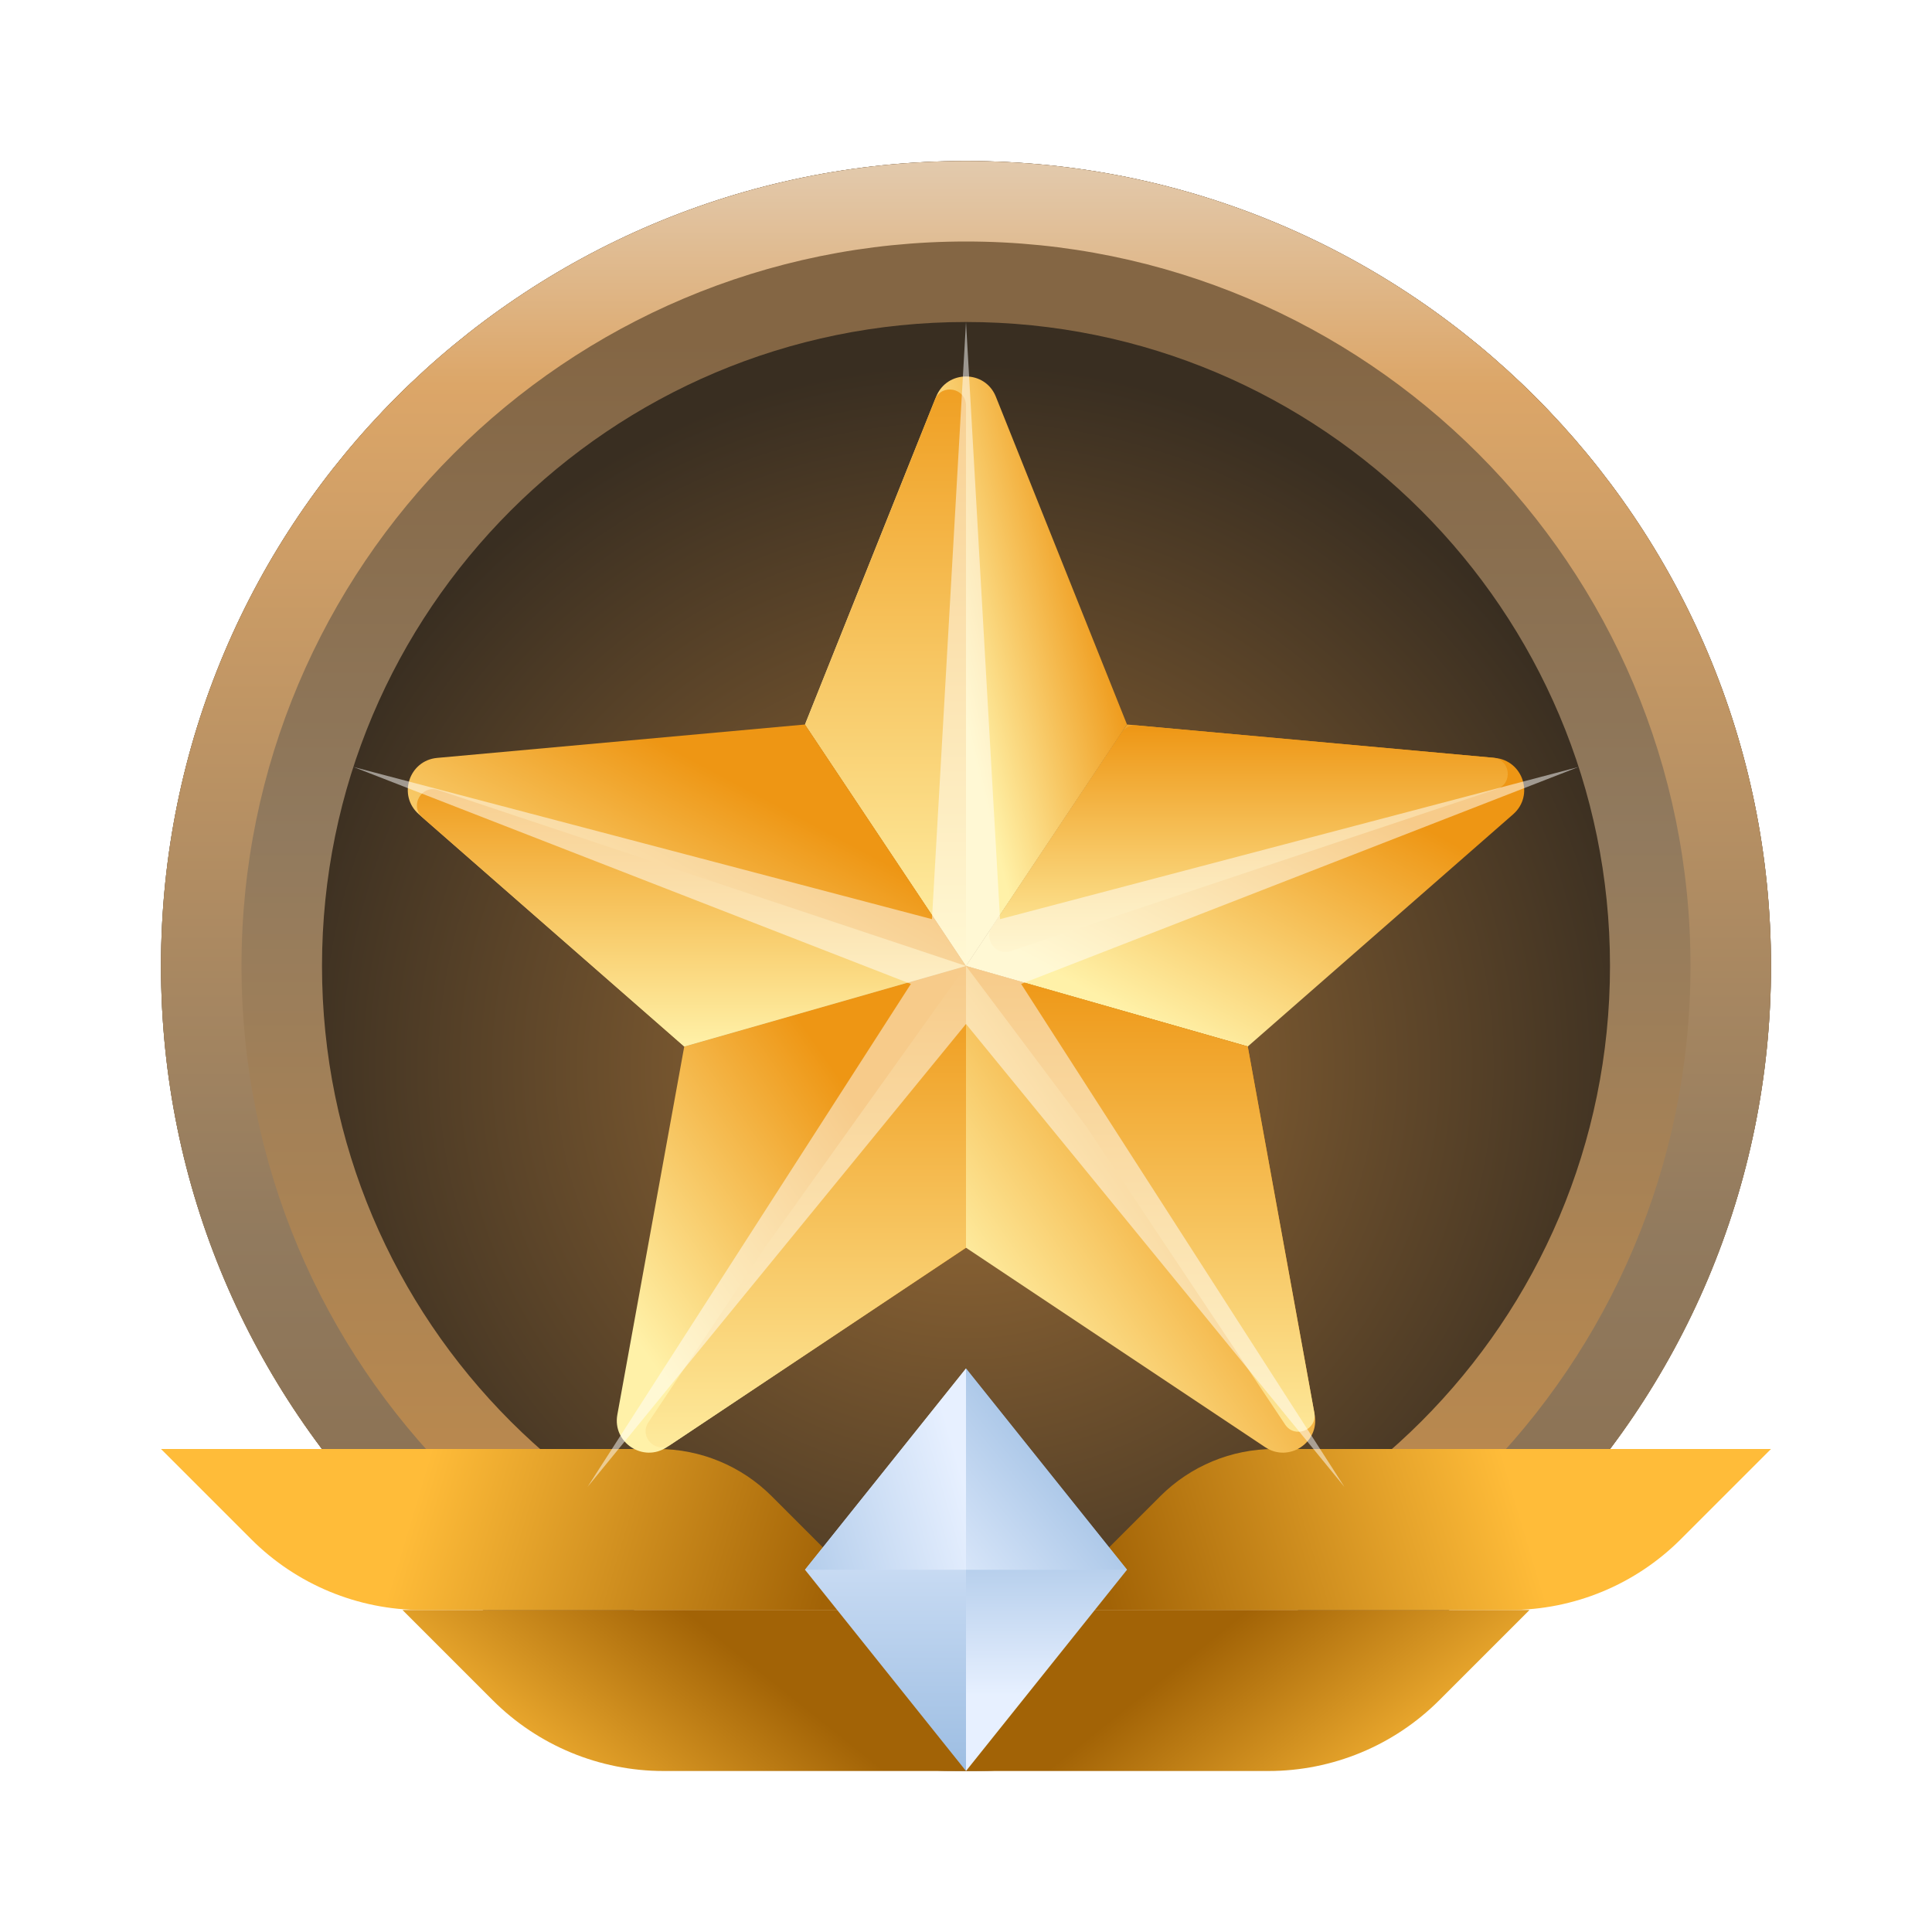 <svg width="24" height="24" viewBox="0 0 24 24" fill="none" xmlns="http://www.w3.org/2000/svg">
<path d="M22 12C22 17.523 17.523 22 12 22C6.477 22 2 17.523 2 12C2 6.477 6.477 2 12 2C17.523 2 22 6.477 22 12Z" fill="url(#paint0_radial_7566_40546)"/>
<path fill-rule="evenodd" clip-rule="evenodd" d="M12 20C16.418 20 20 16.418 20 12C20 7.582 16.418 4 12 4C7.582 4 4 7.582 4 12C4 16.418 7.582 20 12 20ZM12 22C17.523 22 22 17.523 22 12C22 6.477 17.523 2 12 2C6.477 2 2 6.477 2 12C2 17.523 6.477 22 12 22Z" fill="url(#paint1_linear_7566_40546)"/>
<path fill-rule="evenodd" clip-rule="evenodd" d="M22 12C22 17.523 17.523 22 12 22C6.477 22 2 17.523 2 12C2 6.477 6.477 2 12 2C17.523 2 22 6.477 22 12ZM21 12C21 16.971 16.971 21 12 21C7.029 21 3 16.971 3 12C3 7.029 7.029 3 12 3C16.971 3 21 7.029 21 12Z" fill="url(#paint2_linear_7566_40546)"/>
<path d="M19 20H12V22H15.757C16.553 22 17.316 21.684 17.879 21.121L19 20Z" fill="url(#paint3_linear_7566_40546)"/>
<path d="M5 20H12V22H8.243C7.447 22 6.684 21.684 6.121 21.121L5 20Z" fill="url(#paint4_linear_7566_40546)"/>
<path d="M22 18H15.828C15.298 18 14.789 18.211 14.414 18.586L13 20H18.757C19.553 20 20.316 19.684 20.879 19.121L22 18Z" fill="url(#paint5_linear_7566_40546)"/>
<path d="M2 18H8.172C8.702 18 9.211 18.211 9.586 18.586L11 20H5.243C4.447 20 3.684 19.684 3.121 19.121L2 18Z" fill="url(#paint6_linear_7566_40546)"/>
<path d="M10 19.5L12 22V17L10 19.5Z" fill="url(#paint7_linear_7566_40546)"/>
<path d="M10 19.5H12V17L10 19.5Z" fill="url(#paint8_linear_7566_40546)"/>
<path d="M14 19.5L12 22V17L14 19.5Z" fill="url(#paint9_linear_7566_40546)"/>
<path d="M14 19.5H12V17L14 19.5Z" fill="url(#paint10_linear_7566_40546)"/>
<path d="M10 9L11.629 4.928C11.763 4.593 12.237 4.593 12.371 4.928L14 9L12 12L10 9Z" fill="url(#paint11_linear_7566_40546)"/>
<path d="M10 9L11.614 4.964C11.696 4.76 12 4.818 12 5.039V9V12L10 9Z" fill="url(#paint12_linear_7566_40546)"/>
<path d="M18.57 9.415L14 9L12 12L15.5 13L18.797 10.115C19.062 9.883 18.92 9.447 18.57 9.415Z" fill="url(#paint13_linear_7566_40546)"/>
<path d="M18.548 9.413L14.118 9.011C14.046 9.004 13.975 9.038 13.934 9.099L12.323 11.515C12.218 11.673 12.372 11.876 12.553 11.816L15 11L18.593 9.802C18.799 9.734 18.764 9.433 18.548 9.413Z" fill="url(#paint14_linear_7566_40546)"/>
<path d="M12 15.5V12L15.5 13L16.331 17.573C16.395 17.92 16.01 18.173 15.716 17.977L12 15.5Z" fill="url(#paint15_linear_7566_40546)"/>
<path d="M13.5 14L12 12L15.5 13L16.327 17.549C16.366 17.763 16.084 17.877 15.964 17.696L13.5 14Z" fill="url(#paint16_linear_7566_40546)"/>
<path d="M12 15.5V12L8.5 13L7.669 17.573C7.605 17.92 7.99 18.173 8.284 17.977L12 15.5Z" fill="url(#paint17_linear_7566_40546)"/>
<path d="M12 15.5V12L9.5 15.5L8.055 17.668C7.933 17.85 8.15 18.067 8.332 17.945L12 15.5Z" fill="url(#paint18_linear_7566_40546)"/>
<path d="M10 9L12 12L8.5 13L5.203 10.115C4.938 9.883 5.08 9.447 5.43 9.415L10 9Z" fill="url(#paint19_linear_7566_40546)"/>
<path d="M7.5 10.5L12 12L8.5 13L5.248 10.155C5.084 10.011 5.236 9.745 5.443 9.814L7.5 10.5Z" fill="url(#paint20_linear_7566_40546)"/>
<g style="mix-blend-mode:overlay" opacity="0.5" filter="url(#filter0_f_7566_40546)">
<path d="M12 4L12.423 11.418L19.608 9.528L12.685 12.223L16.702 18.472L12 12.72L7.298 18.472L11.315 12.223L4.392 9.528L11.577 11.418L12 4Z" fill="white"/>
</g>
<defs>
<filter id="filter0_f_7566_40546" x="3.392" y="3" width="17.217" height="16.472" filterUnits="userSpaceOnUse" color-interpolation-filters="sRGB">
<feFlood flood-opacity="0" result="BackgroundImageFix"/>
<feBlend mode="normal" in="SourceGraphic" in2="BackgroundImageFix" result="shape"/>
<feGaussianBlur stdDeviation="0.5" result="effect1_foregroundBlur_7566_40546"/>
</filter>
<radialGradient id="paint0_radial_7566_40546" cx="0" cy="0" r="1" gradientUnits="userSpaceOnUse" gradientTransform="translate(12 13.25) rotate(90) scale(8.75)">
<stop stop-color="#9F7038"/>
<stop offset="1" stop-color="#392E21"/>
</radialGradient>
<linearGradient id="paint1_linear_7566_40546" x1="8.111" y1="21.444" x2="8.111" y2="4.222" gradientUnits="userSpaceOnUse">
<stop offset="0.019" stop-color="#FFE3C2"/>
<stop offset="0.154" stop-color="#BD8A4D"/>
<stop offset="0.644" stop-color="#917A5E"/>
<stop offset="1" stop-color="#846644"/>
</linearGradient>
<linearGradient id="paint2_linear_7566_40546" x1="14.778" y1="1.444" x2="14.778" y2="23.111" gradientUnits="userSpaceOnUse">
<stop offset="0.019" stop-color="#E3CCB1"/>
<stop offset="0.154" stop-color="#DCA668"/>
<stop offset="0.644" stop-color="#917A5E"/>
<stop offset="1" stop-color="#846644"/>
</linearGradient>
<linearGradient id="paint3_linear_7566_40546" x1="15.5" y1="20" x2="17.5" y2="22.5" gradientUnits="userSpaceOnUse">
<stop stop-color="#A26306"/>
<stop offset="1" stop-color="#FFBC39"/>
</linearGradient>
<linearGradient id="paint4_linear_7566_40546" x1="8.5" y1="20" x2="6.5" y2="22.5" gradientUnits="userSpaceOnUse">
<stop stop-color="#A26306"/>
<stop offset="1" stop-color="#FFBC39"/>
</linearGradient>
<linearGradient id="paint5_linear_7566_40546" x1="13.5" y1="19" x2="18.5" y2="17.5" gradientUnits="userSpaceOnUse">
<stop stop-color="#A26306"/>
<stop offset="1" stop-color="#FFBC39"/>
</linearGradient>
<linearGradient id="paint6_linear_7566_40546" x1="10.5" y1="19" x2="5.5" y2="17.5" gradientUnits="userSpaceOnUse">
<stop stop-color="#A26306"/>
<stop offset="1" stop-color="#FFBC39"/>
</linearGradient>
<linearGradient id="paint7_linear_7566_40546" x1="11.778" y1="22.625" x2="11.778" y2="17.625" gradientUnits="userSpaceOnUse">
<stop stop-color="#92B6DE"/>
<stop offset="1" stop-color="#E7F0FF"/>
</linearGradient>
<linearGradient id="paint8_linear_7566_40546" x1="8.5" y1="19.5" x2="12" y2="18.5" gradientUnits="userSpaceOnUse">
<stop stop-color="#92B6DE"/>
<stop offset="1" stop-color="#E7F0FF"/>
</linearGradient>
<linearGradient id="paint9_linear_7566_40546" x1="12.222" y1="18.25" x2="12.222" y2="21.062" gradientUnits="userSpaceOnUse">
<stop stop-color="#92B6DE"/>
<stop offset="1" stop-color="#E7F0FF"/>
</linearGradient>
<linearGradient id="paint10_linear_7566_40546" x1="15" y1="19" x2="12.5" y2="21.062" gradientUnits="userSpaceOnUse">
<stop stop-color="#92B6DE"/>
<stop offset="1" stop-color="#E7F0FF"/>
</linearGradient>
<linearGradient id="paint11_linear_7566_40546" x1="14" y1="8.5" x2="12" y2="9" gradientUnits="userSpaceOnUse">
<stop stop-color="#EE9614"/>
<stop offset="1" stop-color="#FFF1A8"/>
</linearGradient>
<linearGradient id="paint12_linear_7566_40546" x1="12" y1="4" x2="12" y2="12" gradientUnits="userSpaceOnUse">
<stop stop-color="#EE9614"/>
<stop offset="1" stop-color="#FFF1A8"/>
</linearGradient>
<linearGradient id="paint13_linear_7566_40546" x1="19.5" y1="11.25" x2="17.735" y2="14.559" gradientUnits="userSpaceOnUse">
<stop stop-color="#EE9614"/>
<stop offset="1" stop-color="#FFF1A8"/>
</linearGradient>
<linearGradient id="paint14_linear_7566_40546" x1="19.5" y1="9" x2="19.5" y2="12" gradientUnits="userSpaceOnUse">
<stop stop-color="#EE9614"/>
<stop offset="1" stop-color="#FFF1A8"/>
</linearGradient>
<linearGradient id="paint15_linear_7566_40546" x1="16.5" y1="15.656" x2="13.268" y2="17.894" gradientUnits="userSpaceOnUse">
<stop stop-color="#EE9614"/>
<stop offset="1" stop-color="#FFF1A8"/>
</linearGradient>
<linearGradient id="paint16_linear_7566_40546" x1="16.5" y1="12" x2="16.5" y2="18.5" gradientUnits="userSpaceOnUse">
<stop stop-color="#EE9614"/>
<stop offset="1" stop-color="#FFF1A8"/>
</linearGradient>
<linearGradient id="paint17_linear_7566_40546" x1="12" y1="15.656" x2="8.768" y2="17.894" gradientUnits="userSpaceOnUse">
<stop stop-color="#EE9614"/>
<stop offset="1" stop-color="#FFF1A8"/>
</linearGradient>
<linearGradient id="paint18_linear_7566_40546" x1="12" y1="12" x2="12" y2="18.5" gradientUnits="userSpaceOnUse">
<stop stop-color="#EE9614"/>
<stop offset="1" stop-color="#FFF1A8"/>
</linearGradient>
<linearGradient id="paint19_linear_7566_40546" x1="12" y1="11.25" x2="10.235" y2="14.559" gradientUnits="userSpaceOnUse">
<stop stop-color="#EE9614"/>
<stop offset="1" stop-color="#FFF1A8"/>
</linearGradient>
<linearGradient id="paint20_linear_7566_40546" x1="12" y1="9.5" x2="12" y2="13" gradientUnits="userSpaceOnUse">
<stop stop-color="#EE9614"/>
<stop offset="1" stop-color="#FFF1A8"/>
</linearGradient>
</defs>
</svg>
